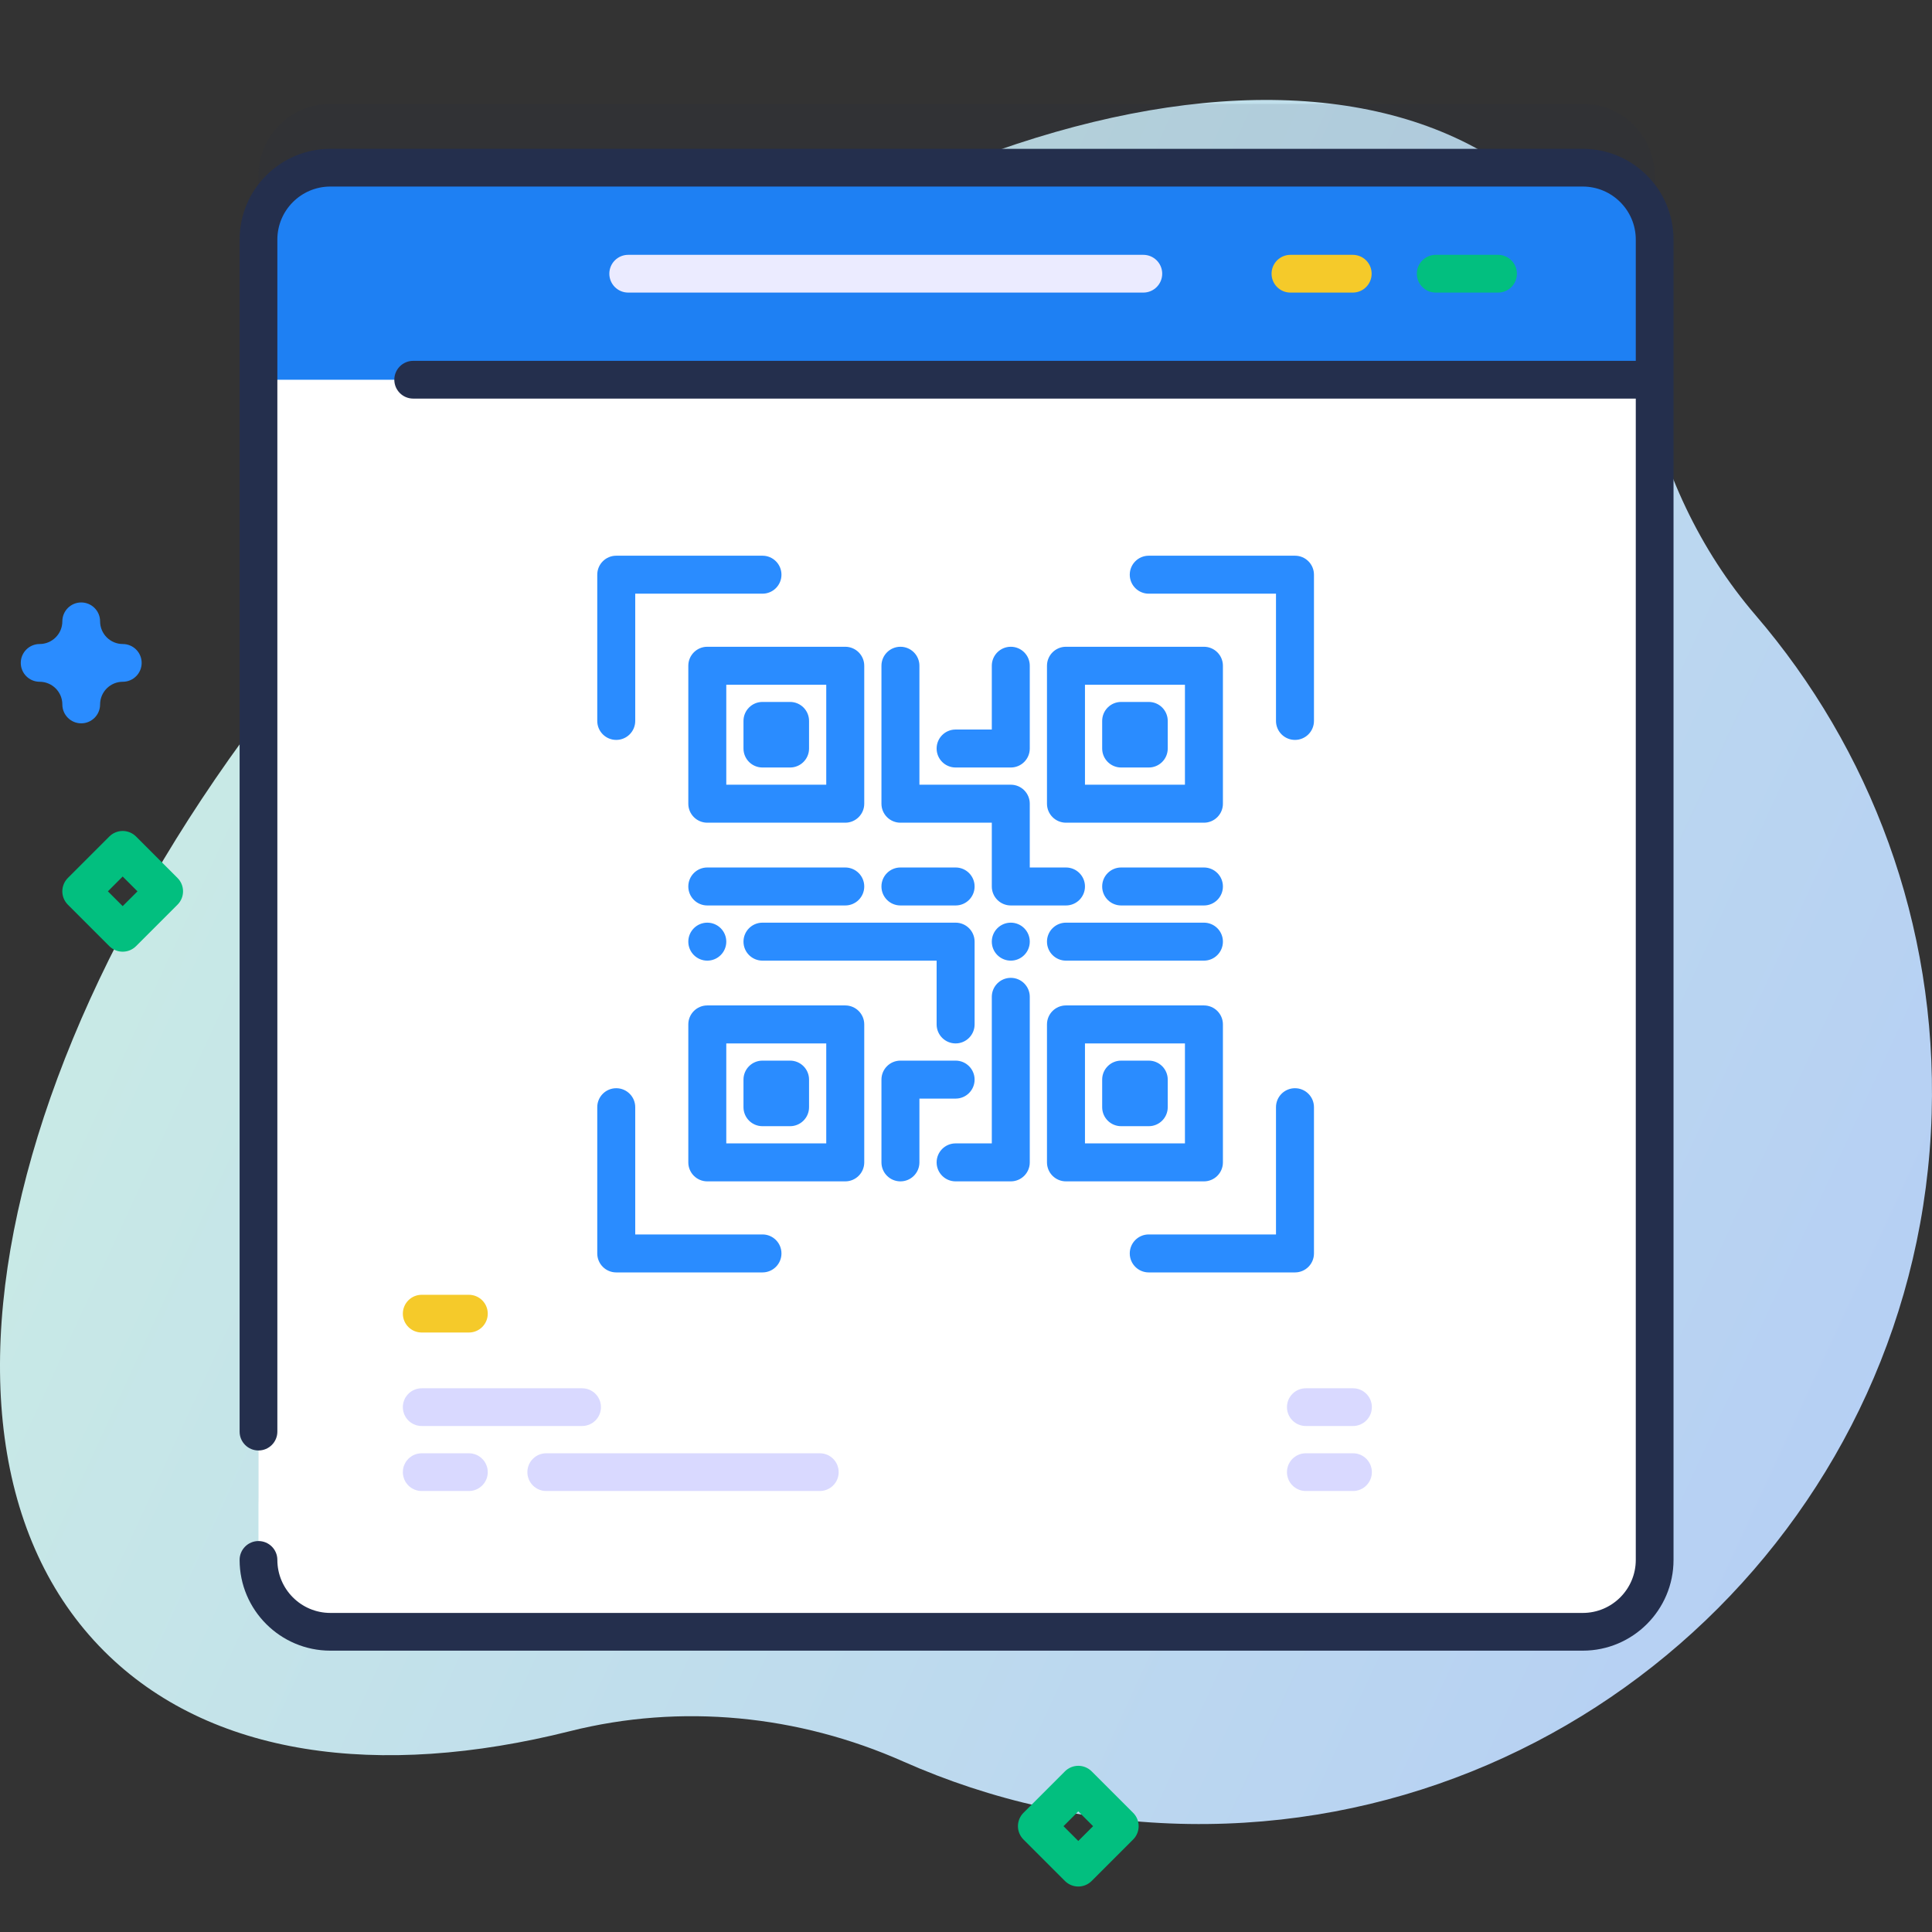 <svg width="93" height="93" viewBox="0 0 93 93" fill="none" xmlns="http://www.w3.org/2000/svg">
<rect x="0" y="0" width="93" height="93" fill="#333333" stroke="none"/>
<path d="M84.51 29.617C81.81 26.473 80.033 22.65 79.202 18.59C78.498 15.147 77.005 12.16 74.668 9.823C63.993 -0.853 39.745 6.086 20.51 25.321C1.275 44.556 -5.664 68.804 5.012 79.48C10.086 84.554 18.227 85.647 27.439 83.332C32.789 81.988 38.434 82.554 43.476 84.791C47.69 86.661 52.34 87.729 57.23 87.8C76.425 88.08 92.423 72.805 92.984 53.616C93.253 44.442 90.014 36.029 84.51 29.617Z" fill="url(#paint0_linear_223_159)"/>
<path opacity="0.1" d="M76.189 75.477H15.902C13.991 75.477 12.442 73.928 12.442 72.017V8.46C12.442 6.549 13.991 5 15.902 5H76.19C78.101 5 79.65 6.549 79.65 8.46V72.017C79.649 73.928 78.1 75.477 76.189 75.477Z" fill="#242F4D"/>
<path d="M76.189 78.549H15.902C13.991 78.549 12.442 77 12.442 75.089V11.532C12.442 9.621 13.991 8.072 15.902 8.072H76.19C78.101 8.072 79.65 9.621 79.65 11.532V75.089C79.649 77 78.1 78.549 76.189 78.549Z" fill="white"/>
<path d="M79.649 18.279V11.532C79.649 9.621 78.1 8.072 76.189 8.072H15.902C13.991 8.072 12.442 9.621 12.442 11.532V18.279H79.649Z" fill="#1E80F3"/>
<path d="M76.189 7.164H15.902C13.494 7.164 11.534 9.124 11.534 11.532V68.913C11.534 69.415 11.941 69.821 12.442 69.821C12.944 69.821 13.351 69.415 13.351 68.913V11.532C13.351 10.125 14.495 8.98 15.902 8.98H76.189C77.597 8.98 78.741 10.125 78.741 11.532V17.37H19.89C19.388 17.37 18.981 17.777 18.981 18.279C18.981 18.78 19.388 19.187 19.89 19.187H78.741V75.089C78.741 76.496 77.597 77.641 76.189 77.641H15.902C14.495 77.641 13.351 76.496 13.351 75.089C13.351 74.587 12.944 74.181 12.442 74.181C11.941 74.181 11.534 74.587 11.534 75.089C11.534 77.498 13.494 79.457 15.902 79.457H76.189C78.598 79.457 80.558 77.498 80.558 75.089V11.532C80.558 9.124 78.598 7.164 76.189 7.164Z" fill="#242F4D"/>
<path d="M72.111 14.084H69.11C68.609 14.084 68.202 13.677 68.202 13.175C68.202 12.674 68.609 12.267 69.11 12.267H72.111C72.613 12.267 73.019 12.674 73.019 13.175C73.019 13.677 72.613 14.084 72.111 14.084Z" fill="#02BF7F"/>
<path d="M65.118 14.084H62.117C61.615 14.084 61.209 13.677 61.209 13.175C61.209 12.674 61.615 12.267 62.117 12.267H65.118C65.62 12.267 66.026 12.674 66.026 13.175C66.026 13.677 65.62 14.084 65.118 14.084Z" fill="#F5CA2A"/>
<path d="M55.037 14.084H30.239C29.738 14.084 29.331 13.677 29.331 13.175C29.331 12.674 29.738 12.267 30.239 12.267H55.037C55.538 12.267 55.945 12.674 55.945 13.175C55.945 13.677 55.538 14.084 55.037 14.084Z" fill="#EBEBFF"/>
<path d="M22.57 71.772H20.3C19.798 71.772 19.392 71.365 19.392 70.864C19.392 70.362 19.798 69.956 20.3 69.956H22.57C23.072 69.956 23.479 70.362 23.479 70.864C23.479 71.365 23.072 71.772 22.57 71.772Z" fill="#D9D9FF"/>
<path d="M39.463 71.772H26.294C25.792 71.772 25.386 71.365 25.386 70.864C25.386 70.362 25.792 69.956 26.294 69.956H39.463C39.965 69.956 40.371 70.362 40.371 70.864C40.371 71.365 39.965 71.772 39.463 71.772Z" fill="#D9D9FF"/>
<path d="M28.02 68.643H20.3C19.798 68.643 19.392 68.236 19.392 67.735C19.392 67.233 19.798 66.827 20.3 66.827H28.02C28.521 66.827 28.928 67.233 28.928 67.735C28.928 68.236 28.521 68.643 28.02 68.643Z" fill="#D9D9FF"/>
<path d="M22.57 64.143H20.3C19.798 64.143 19.392 63.737 19.392 63.235C19.392 62.734 19.798 62.327 20.3 62.327H22.57C23.072 62.327 23.479 62.734 23.479 63.235C23.479 63.737 23.072 64.143 22.57 64.143Z" fill="#F5CA2A"/>
<path d="M65.129 71.772H62.858C62.357 71.772 61.95 71.365 61.95 70.864C61.95 70.362 62.357 69.956 62.858 69.956H65.129C65.631 69.956 66.037 70.362 66.037 70.864C66.037 71.365 65.63 71.772 65.129 71.772Z" fill="#D9D9FF"/>
<path d="M65.129 68.643H62.858C62.357 68.643 61.95 68.236 61.95 67.735C61.95 67.233 62.357 66.827 62.858 66.827H65.129C65.631 66.827 66.037 67.233 66.037 67.735C66.037 68.236 65.63 68.643 65.129 68.643Z" fill="#D9D9FF"/>
<path d="M5.906 45.811C5.673 45.811 5.441 45.722 5.263 45.545L3.266 43.548C3.096 43.377 3 43.146 3 42.906C3 42.665 3.096 42.434 3.266 42.263L5.263 40.266C5.434 40.096 5.664 40 5.906 40C6.146 40 6.377 40.096 6.548 40.266L8.545 42.263C8.9 42.618 8.9 43.193 8.545 43.548L6.548 45.545C6.37 45.722 6.138 45.811 5.906 45.811ZM5.193 42.906L5.905 43.618L6.618 42.906L5.905 42.193L5.193 42.906Z" fill="#02BF7F"/>
<path d="M51.906 90.811C51.673 90.811 51.441 90.722 51.263 90.545L49.266 88.548C49.096 88.377 49 88.146 49 87.906C49 87.665 49.096 87.434 49.266 87.263L51.263 85.266C51.434 85.096 51.664 85 51.906 85C52.146 85 52.377 85.096 52.548 85.266L54.545 87.263C54.9 87.618 54.9 88.193 54.545 88.548L52.548 90.545C52.37 90.722 52.138 90.811 51.906 90.811ZM51.193 87.906L51.905 88.618L52.618 87.906L51.905 87.193L51.193 87.906Z" fill="#02BF7F"/>
<path d="M3.909 34.819C3.408 34.819 3.001 34.412 3.001 33.911C3.001 33.308 2.511 32.818 1.908 32.818C1.407 32.818 1 32.411 1 31.909C1 31.408 1.407 31.001 1.908 31.001C2.511 31.001 3.001 30.511 3.001 29.908C3.001 29.407 3.408 29 3.909 29C4.411 29 4.818 29.407 4.818 29.908C4.818 30.511 5.308 31.001 5.91 31.001C6.412 31.001 6.819 31.408 6.819 31.909C6.819 32.411 6.412 32.818 5.91 32.818C5.308 32.818 4.818 33.308 4.818 33.911C4.818 34.412 4.411 34.819 3.909 34.819Z" fill="#2A8CFF"/>
<path fill-rule="evenodd" clip-rule="evenodd" d="M30.328 34.703C30.328 35.07 30.031 35.367 29.664 35.367C29.297 35.367 29 35.07 29 34.703V27.664C29 27.297 29.297 27 29.664 27H36.703C37.07 27 37.367 27.297 37.367 27.664C37.367 28.031 37.07 28.328 36.703 28.328H30.328V34.703ZM34.047 45.992C34.413 45.992 34.711 45.695 34.711 45.328C34.711 44.962 34.413 44.664 34.047 44.664C33.68 44.664 33.383 44.962 33.383 45.328C33.383 45.695 33.68 45.992 34.047 45.992ZM48.656 45.992C49.023 45.992 49.32 45.695 49.32 45.328C49.32 44.962 49.023 44.664 48.656 44.664C48.29 44.664 47.992 44.962 47.992 45.328C47.992 45.695 48.29 45.992 48.656 45.992ZM37.367 60.336C37.367 59.969 37.07 59.672 36.703 59.672H30.328V53.297C30.328 52.93 30.031 52.633 29.664 52.633C29.297 52.633 29 52.93 29 53.297V60.336C29 60.703 29.297 61 29.664 61H36.703C37.07 61 37.367 60.703 37.367 60.336ZM61.672 53.297C61.672 52.93 61.969 52.633 62.336 52.633C62.703 52.633 63 52.93 63 53.297V60.336C63 60.703 62.703 61 62.336 61H55.297C54.93 61 54.633 60.703 54.633 60.336C54.633 59.969 54.93 59.672 55.297 59.672H61.672V53.297ZM62.336 27H55.297C54.93 27 54.633 27.297 54.633 27.664C54.633 28.031 54.93 28.328 55.297 28.328H61.672V34.703C61.672 35.07 61.969 35.367 62.336 35.367C62.703 35.367 63 35.07 63 34.703V27.664C63 27.297 62.703 27 62.336 27ZM34.047 56.617C33.68 56.617 33.383 56.32 33.383 55.953V49.312C33.383 48.946 33.68 48.648 34.047 48.648H40.688C41.054 48.648 41.352 48.946 41.352 49.312V55.953C41.352 56.32 41.054 56.617 40.688 56.617H34.047ZM40.023 49.977H34.711V55.289H40.023V49.977ZM40.688 31.383H34.047C33.68 31.383 33.383 31.68 33.383 32.047V38.688C33.383 39.054 33.68 39.352 34.047 39.352H40.688C41.054 39.352 41.352 39.054 41.352 38.688V32.047C41.352 31.68 41.054 31.383 40.688 31.383ZM40.023 38.023H34.711V32.711H40.023V38.023ZM57.953 31.383C58.32 31.383 58.617 31.68 58.617 32.047V38.688C58.617 39.054 58.32 39.352 57.953 39.352H51.312C50.946 39.352 50.648 39.054 50.648 38.688V32.047C50.648 31.68 50.946 31.383 51.312 31.383H57.953ZM58.617 49.312C58.617 48.946 58.32 48.648 57.953 48.648H51.312C50.946 48.648 50.648 48.946 50.648 49.312V55.953C50.648 56.32 50.946 56.617 51.312 56.617H57.953C58.32 56.617 58.617 56.32 58.617 55.953V49.312ZM36.703 51.305H38.031C38.398 51.305 38.695 51.602 38.695 51.969V53.297C38.695 53.664 38.398 53.961 38.031 53.961H36.703C36.336 53.961 36.039 53.664 36.039 53.297V51.969C36.039 51.602 36.336 51.305 36.703 51.305ZM36.703 36.695H38.031C38.398 36.695 38.695 36.398 38.695 36.031V34.703C38.695 34.336 38.398 34.039 38.031 34.039H36.703C36.336 34.039 36.039 34.336 36.039 34.703V36.031C36.039 36.398 36.336 36.695 36.703 36.695ZM55.961 36.031C55.961 36.398 55.664 36.695 55.297 36.695H53.969C53.602 36.695 53.305 36.398 53.305 36.031V34.703C53.305 34.336 53.602 34.039 53.969 34.039H55.297C55.664 34.039 55.961 34.336 55.961 34.703V36.031ZM51.977 38.023H57.289V32.711H51.977V38.023ZM55.297 53.961C55.664 53.961 55.961 53.664 55.961 53.297V51.969C55.961 51.602 55.664 51.305 55.297 51.305H53.969C53.602 51.305 53.305 51.602 53.305 51.969V53.297C53.305 53.664 53.602 53.961 53.969 53.961H55.297ZM57.289 55.289H51.977V49.977H57.289V55.289ZM36.703 45.992C36.336 45.992 36.039 45.695 36.039 45.328C36.039 44.961 36.336 44.664 36.703 44.664H46C46.367 44.664 46.664 44.961 46.664 45.328V49.312C46.664 49.679 46.367 49.977 46 49.977C45.633 49.977 45.336 49.679 45.336 49.312V45.992H36.703ZM40.688 43.336C41.054 43.336 41.352 43.039 41.352 42.672C41.352 42.305 41.054 42.008 40.688 42.008H34.047C33.68 42.008 33.383 42.305 33.383 42.672C33.383 43.039 33.68 43.336 34.047 43.336H40.688ZM46 43.336H43.344C42.977 43.336 42.68 43.039 42.68 42.672C42.68 42.305 42.977 42.008 43.344 42.008H46C46.367 42.008 46.664 42.305 46.664 42.672C46.664 43.039 46.367 43.336 46 43.336ZM43.344 31.383C42.977 31.383 42.68 31.68 42.68 32.047V38.688C42.68 39.054 42.977 39.352 43.344 39.352H47.992V42.672C47.992 43.039 48.289 43.336 48.656 43.336H51.312C51.679 43.336 51.977 43.039 51.977 42.672C51.977 42.305 51.679 42.008 51.312 42.008H49.32V38.688C49.32 38.321 49.023 38.023 48.656 38.023H44.008V32.047C44.008 31.68 43.711 31.383 43.344 31.383ZM53.969 42.008H57.953C58.32 42.008 58.617 42.305 58.617 42.672C58.617 43.039 58.32 43.336 57.953 43.336H53.969C53.602 43.336 53.305 43.039 53.305 42.672C53.305 42.305 53.602 42.008 53.969 42.008ZM57.953 44.664H51.312C50.946 44.664 50.648 44.961 50.648 45.328C50.648 45.695 50.946 45.992 51.312 45.992H57.953C58.32 45.992 58.617 45.695 58.617 45.328C58.617 44.961 58.32 44.664 57.953 44.664ZM43.344 51.305H46C46.367 51.305 46.664 51.602 46.664 51.969C46.664 52.336 46.367 52.633 46 52.633H44.008V55.953C44.008 56.32 43.711 56.617 43.344 56.617C42.977 56.617 42.68 56.32 42.68 55.953V51.969C42.68 51.602 42.977 51.305 43.344 51.305ZM47.992 55.289H46C45.633 55.289 45.336 55.586 45.336 55.953C45.336 56.32 45.633 56.617 46 56.617H48.656C49.023 56.617 49.32 56.32 49.32 55.953V47.984C49.32 47.618 49.023 47.32 48.656 47.32C48.289 47.32 47.992 47.618 47.992 47.984V55.289ZM49.32 36.031C49.32 36.398 49.023 36.695 48.656 36.695H46C45.633 36.695 45.336 36.398 45.336 36.031C45.336 35.664 45.633 35.367 46 35.367H47.992V32.047C47.992 31.68 48.289 31.383 48.656 31.383C49.023 31.383 49.32 31.68 49.32 32.047V36.031ZM30.188 28.188H36.703C36.992 28.188 37.227 27.953 37.227 27.664C37.227 27.375 36.992 27.14 36.703 27.14H29.664C29.375 27.14 29.14 27.375 29.14 27.664V34.703C29.14 34.992 29.375 35.227 29.664 35.227C29.953 35.227 30.188 34.992 30.188 34.703V28.188ZM30.188 59.812V53.297C30.188 53.008 29.953 52.773 29.664 52.773C29.375 52.773 29.14 53.008 29.14 53.297V60.336C29.14 60.625 29.375 60.86 29.664 60.86H36.703C36.992 60.86 37.227 60.625 37.227 60.336C37.227 60.047 36.992 59.812 36.703 59.812H30.188ZM61.812 59.812H55.297C55.008 59.812 54.773 60.047 54.773 60.336C54.773 60.625 55.008 60.86 55.297 60.86H62.336C62.625 60.86 62.86 60.625 62.86 60.336V53.297C62.86 53.008 62.625 52.773 62.336 52.773C62.047 52.773 61.812 53.008 61.812 53.297V59.812ZM61.812 28.188V34.703C61.812 34.992 62.047 35.227 62.336 35.227C62.625 35.227 62.86 34.992 62.86 34.703V27.664C62.86 27.375 62.625 27.14 62.336 27.14H55.297C55.008 27.14 54.773 27.375 54.773 27.664C54.773 27.953 55.008 28.188 55.297 28.188H61.812ZM34.571 49.836H40.164V55.429H34.571V49.836ZM34.571 38.164V32.571H40.164V38.164H34.571ZM57.429 38.164H51.836V32.571H57.429V38.164ZM51.836 55.429V49.836H57.429V55.429H51.836ZM45.476 45.852V49.312C45.476 49.602 45.711 49.836 46 49.836C46.289 49.836 46.524 49.602 46.524 49.312V45.328C46.524 45.039 46.289 44.804 46 44.804H36.703C36.414 44.804 36.179 45.039 36.179 45.328C36.179 45.617 36.414 45.852 36.703 45.852H45.476ZM48.132 39.211V42.672C48.132 42.961 48.367 43.196 48.656 43.196H51.312C51.602 43.196 51.836 42.961 51.836 42.672C51.836 42.383 51.602 42.148 51.312 42.148H49.18V38.688C49.18 38.398 48.946 38.164 48.656 38.164H43.868V32.047C43.868 31.758 43.633 31.523 43.344 31.523C43.054 31.523 42.82 31.758 42.82 32.047V38.688C42.82 38.977 43.054 39.211 43.344 39.211H48.132ZM43.868 52.493H46C46.289 52.493 46.524 52.258 46.524 51.969C46.524 51.679 46.289 51.445 46 51.445H43.344C43.054 51.445 42.82 51.679 42.82 51.969V55.953C42.82 56.242 43.054 56.477 43.344 56.477C43.633 56.477 43.868 56.242 43.868 55.953V52.493ZM48.132 55.429H46C45.711 55.429 45.476 55.664 45.476 55.953C45.476 56.242 45.711 56.477 46 56.477H48.656C48.946 56.477 49.18 56.242 49.18 55.953V47.984C49.18 47.695 48.946 47.461 48.656 47.461C48.367 47.461 48.132 47.695 48.132 47.984V55.429ZM48.132 35.507H46C45.711 35.507 45.476 35.742 45.476 36.031C45.476 36.321 45.711 36.555 46 36.555H48.656C48.946 36.555 49.18 36.321 49.18 36.031V32.047C49.18 31.758 48.946 31.523 48.656 31.523C48.367 31.523 48.132 31.758 48.132 32.047V35.507ZM34.047 45.852C34.336 45.852 34.571 45.617 34.571 45.328C34.571 45.039 34.336 44.804 34.047 44.804C33.758 44.804 33.523 45.039 33.523 45.328C33.523 45.617 33.758 45.852 34.047 45.852ZM48.656 45.852C48.945 45.852 49.18 45.617 49.18 45.328C49.18 45.039 48.945 44.804 48.656 44.804C48.367 44.804 48.132 45.039 48.132 45.328C48.132 45.617 48.367 45.852 48.656 45.852ZM36.703 59.672C37.07 59.672 37.367 59.969 37.367 60.336C37.367 60.703 37.07 61 36.703 61H29.664C29.297 61 29 60.703 29 60.336V53.297C29 52.93 29.297 52.633 29.664 52.633C30.031 52.633 30.328 52.93 30.328 53.297V59.672H36.703ZM55.297 28.328C54.93 28.328 54.633 28.031 54.633 27.664C54.633 27.297 54.93 27 55.297 27H62.336C62.703 27 63 27.297 63 27.664V34.703C63 35.07 62.703 35.367 62.336 35.367C61.969 35.367 61.672 35.07 61.672 34.703V28.328H55.297ZM33.523 55.953C33.523 56.242 33.758 56.477 34.047 56.477H40.688C40.977 56.477 41.211 56.242 41.211 55.953V49.312C41.211 49.023 40.977 48.789 40.688 48.789H34.047C33.758 48.789 33.523 49.023 33.523 49.312V55.953ZM40.688 31.523H34.047C33.758 31.523 33.523 31.758 33.523 32.047V38.688C33.523 38.977 33.758 39.211 34.047 39.211H40.688C40.977 39.211 41.211 38.977 41.211 38.688V32.047C41.211 31.758 40.977 31.523 40.688 31.523ZM40.023 38.023H34.711V32.711H40.023V38.023ZM58.477 32.047C58.477 31.758 58.242 31.523 57.953 31.523H51.312C51.023 31.523 50.789 31.758 50.789 32.047V38.688C50.789 38.977 51.023 39.211 51.312 39.211H57.953C58.242 39.211 58.477 38.977 58.477 38.688V32.047ZM58.477 49.312C58.477 49.023 58.242 48.789 57.953 48.789H51.312C51.023 48.789 50.789 49.023 50.789 49.312V55.953C50.789 56.242 51.023 56.477 51.312 56.477H57.953C58.242 56.477 58.477 56.242 58.477 55.953V49.312ZM38.555 51.969C38.555 51.679 38.321 51.445 38.031 51.445H36.703C36.414 51.445 36.179 51.679 36.179 51.969V53.297C36.179 53.586 36.414 53.821 36.703 53.821H38.031C38.321 53.821 38.555 53.586 38.555 53.297V51.969ZM36.703 36.555H38.031C38.321 36.555 38.555 36.321 38.555 36.031V34.703C38.555 34.414 38.321 34.179 38.031 34.179H36.703C36.414 34.179 36.179 34.414 36.179 34.703V36.031C36.179 36.321 36.414 36.555 36.703 36.555ZM55.297 36.555C55.586 36.555 55.821 36.321 55.821 36.031V34.703C55.821 34.414 55.586 34.179 55.297 34.179H53.969C53.679 34.179 53.445 34.414 53.445 34.703V36.031C53.445 36.321 53.679 36.555 53.969 36.555H55.297ZM55.297 53.821C55.586 53.821 55.821 53.586 55.821 53.297V51.969C55.821 51.679 55.586 51.445 55.297 51.445H53.969C53.679 51.445 53.445 51.679 53.445 51.969V53.297C53.445 53.586 53.679 53.821 53.969 53.821H55.297ZM57.289 49.977H51.977V55.289H57.289V49.977ZM40.688 43.196C40.977 43.196 41.211 42.961 41.211 42.672C41.211 42.383 40.977 42.148 40.688 42.148H34.047C33.758 42.148 33.523 42.383 33.523 42.672C33.523 42.961 33.758 43.196 34.047 43.196H40.688ZM43.344 43.196H46C46.289 43.196 46.524 42.961 46.524 42.672C46.524 42.383 46.289 42.148 46 42.148H43.344C43.054 42.148 42.82 42.383 42.82 42.672C42.82 42.961 43.054 43.196 43.344 43.196ZM43.344 39.352C42.977 39.352 42.68 39.054 42.68 38.688V32.047C42.68 31.68 42.977 31.383 43.344 31.383C43.711 31.383 44.008 31.68 44.008 32.047V38.023H48.656C49.023 38.023 49.32 38.321 49.32 38.688V42.008H51.312C51.679 42.008 51.977 42.305 51.977 42.672C51.977 43.039 51.679 43.336 51.312 43.336H48.656C48.289 43.336 47.992 43.039 47.992 42.672V39.352H43.344ZM57.953 42.148H53.969C53.679 42.148 53.445 42.383 53.445 42.672C53.445 42.961 53.679 43.196 53.969 43.196H57.953C58.242 43.196 58.477 42.961 58.477 42.672C58.477 42.383 58.242 42.148 57.953 42.148ZM57.953 44.804H51.312C51.023 44.804 50.789 45.039 50.789 45.328C50.789 45.617 51.023 45.852 51.312 45.852H57.953C58.242 45.852 58.477 45.617 58.477 45.328C58.477 45.039 58.242 44.804 57.953 44.804ZM47.992 47.984C47.992 47.618 48.289 47.32 48.656 47.32C49.023 47.32 49.32 47.618 49.32 47.984V55.953C49.32 56.32 49.023 56.617 48.656 56.617H46C45.633 56.617 45.336 56.32 45.336 55.953C45.336 55.586 45.633 55.289 46 55.289H47.992V47.984ZM29.664 35.367C30.031 35.367 30.328 35.07 30.328 34.703V28.328H36.703C37.07 28.328 37.367 28.031 37.367 27.664C37.367 27.297 37.07 27 36.703 27H29.664C29.297 27 29 27.297 29 27.664V34.703C29 35.07 29.297 35.367 29.664 35.367ZM34.711 45.328C34.711 45.695 34.413 45.992 34.047 45.992C33.68 45.992 33.383 45.695 33.383 45.328C33.383 44.962 33.68 44.664 34.047 44.664C34.413 44.664 34.711 44.962 34.711 45.328ZM49.32 45.328C49.32 45.695 49.023 45.992 48.656 45.992C48.29 45.992 47.992 45.695 47.992 45.328C47.992 44.962 48.29 44.664 48.656 44.664C49.023 44.664 49.32 44.962 49.32 45.328ZM62.336 52.633C61.969 52.633 61.672 52.93 61.672 53.297V59.672H55.297C54.93 59.672 54.633 59.969 54.633 60.336C54.633 60.703 54.93 61 55.297 61H62.336C62.703 61 63 60.703 63 60.336V53.297C63 52.93 62.703 52.633 62.336 52.633ZM33.383 55.953C33.383 56.32 33.68 56.617 34.047 56.617H40.688C41.054 56.617 41.352 56.32 41.352 55.953V49.312C41.352 48.946 41.054 48.648 40.688 48.648H34.047C33.68 48.648 33.383 48.946 33.383 49.312V55.953ZM40.023 49.977V55.289H34.711V49.977H40.023ZM34.047 31.383H40.688C41.054 31.383 41.352 31.68 41.352 32.047V38.688C41.352 39.054 41.054 39.352 40.688 39.352H34.047C33.68 39.352 33.383 39.054 33.383 38.688V32.047C33.383 31.68 33.68 31.383 34.047 31.383ZM58.617 32.047C58.617 31.68 58.32 31.383 57.953 31.383H51.312C50.946 31.383 50.648 31.68 50.648 32.047V38.688C50.648 39.054 50.946 39.352 51.312 39.352H57.953C58.32 39.352 58.617 39.054 58.617 38.688V32.047ZM57.953 48.648C58.32 48.648 58.617 48.946 58.617 49.312V55.953C58.617 56.32 58.32 56.617 57.953 56.617H51.312C50.946 56.617 50.648 56.32 50.648 55.953V49.312C50.648 48.946 50.946 48.648 51.312 48.648H57.953ZM38.031 51.305H36.703C36.336 51.305 36.039 51.602 36.039 51.969V53.297C36.039 53.664 36.336 53.961 36.703 53.961H38.031C38.398 53.961 38.695 53.664 38.695 53.297V51.969C38.695 51.602 38.398 51.305 38.031 51.305ZM38.031 36.695H36.703C36.336 36.695 36.039 36.398 36.039 36.031V34.703C36.039 34.336 36.336 34.039 36.703 34.039H38.031C38.398 34.039 38.695 34.336 38.695 34.703V36.031C38.695 36.398 38.398 36.695 38.031 36.695ZM55.297 36.695C55.664 36.695 55.961 36.398 55.961 36.031V34.703C55.961 34.336 55.664 34.039 55.297 34.039H53.969C53.602 34.039 53.305 34.336 53.305 34.703V36.031C53.305 36.398 53.602 36.695 53.969 36.695H55.297ZM51.977 38.023V32.711H57.289V38.023H51.977ZM55.961 53.297C55.961 53.664 55.664 53.961 55.297 53.961H53.969C53.602 53.961 53.305 53.664 53.305 53.297V51.969C53.305 51.602 53.602 51.305 53.969 51.305H55.297C55.664 51.305 55.961 51.602 55.961 51.969V53.297ZM36.039 45.328C36.039 45.695 36.336 45.992 36.703 45.992H45.336V49.312C45.336 49.679 45.633 49.977 46 49.977C46.367 49.977 46.664 49.679 46.664 49.312V45.328C46.664 44.961 46.367 44.664 46 44.664H36.703C36.336 44.664 36.039 44.961 36.039 45.328ZM41.352 42.672C41.352 43.039 41.054 43.336 40.688 43.336H34.047C33.68 43.336 33.383 43.039 33.383 42.672C33.383 42.305 33.68 42.008 34.047 42.008H40.688C41.054 42.008 41.352 42.305 41.352 42.672ZM43.344 43.336H46C46.367 43.336 46.664 43.039 46.664 42.672C46.664 42.305 46.367 42.008 46 42.008H43.344C42.977 42.008 42.68 42.305 42.68 42.672C42.68 43.039 42.977 43.336 43.344 43.336ZM57.953 42.008H53.969C53.602 42.008 53.305 42.305 53.305 42.672C53.305 43.039 53.602 43.336 53.969 43.336H57.953C58.32 43.336 58.617 43.039 58.617 42.672C58.617 42.305 58.32 42.008 57.953 42.008ZM51.312 44.664H57.953C58.32 44.664 58.617 44.961 58.617 45.328C58.617 45.695 58.32 45.992 57.953 45.992H51.312C50.946 45.992 50.648 45.695 50.648 45.328C50.648 44.961 50.946 44.664 51.312 44.664ZM46 51.305H43.344C42.977 51.305 42.68 51.602 42.68 51.969V55.953C42.68 56.32 42.977 56.617 43.344 56.617C43.711 56.617 44.008 56.32 44.008 55.953V52.633H46C46.367 52.633 46.664 52.336 46.664 51.969C46.664 51.602 46.367 51.305 46 51.305ZM48.656 36.695C49.023 36.695 49.32 36.398 49.32 36.031V32.047C49.32 31.68 49.023 31.383 48.656 31.383C48.289 31.383 47.992 31.68 47.992 32.047V35.367H46C45.633 35.367 45.336 35.664 45.336 36.031C45.336 36.398 45.633 36.695 46 36.695H48.656Z" fill="#2A8CFF" stroke="#2A8CFF" stroke-width="0.5"/>
<defs>
<linearGradient id="paint0_linear_223_159" x1="-4.5" y1="37" x2="93" y2="82" gradientUnits="userSpaceOnUse">
<stop offset="0.002" stop-color="#CBEDE4"/>
<stop offset="1" stop-color="#B4CDF5"/>
</linearGradient>
</defs>
</svg>
